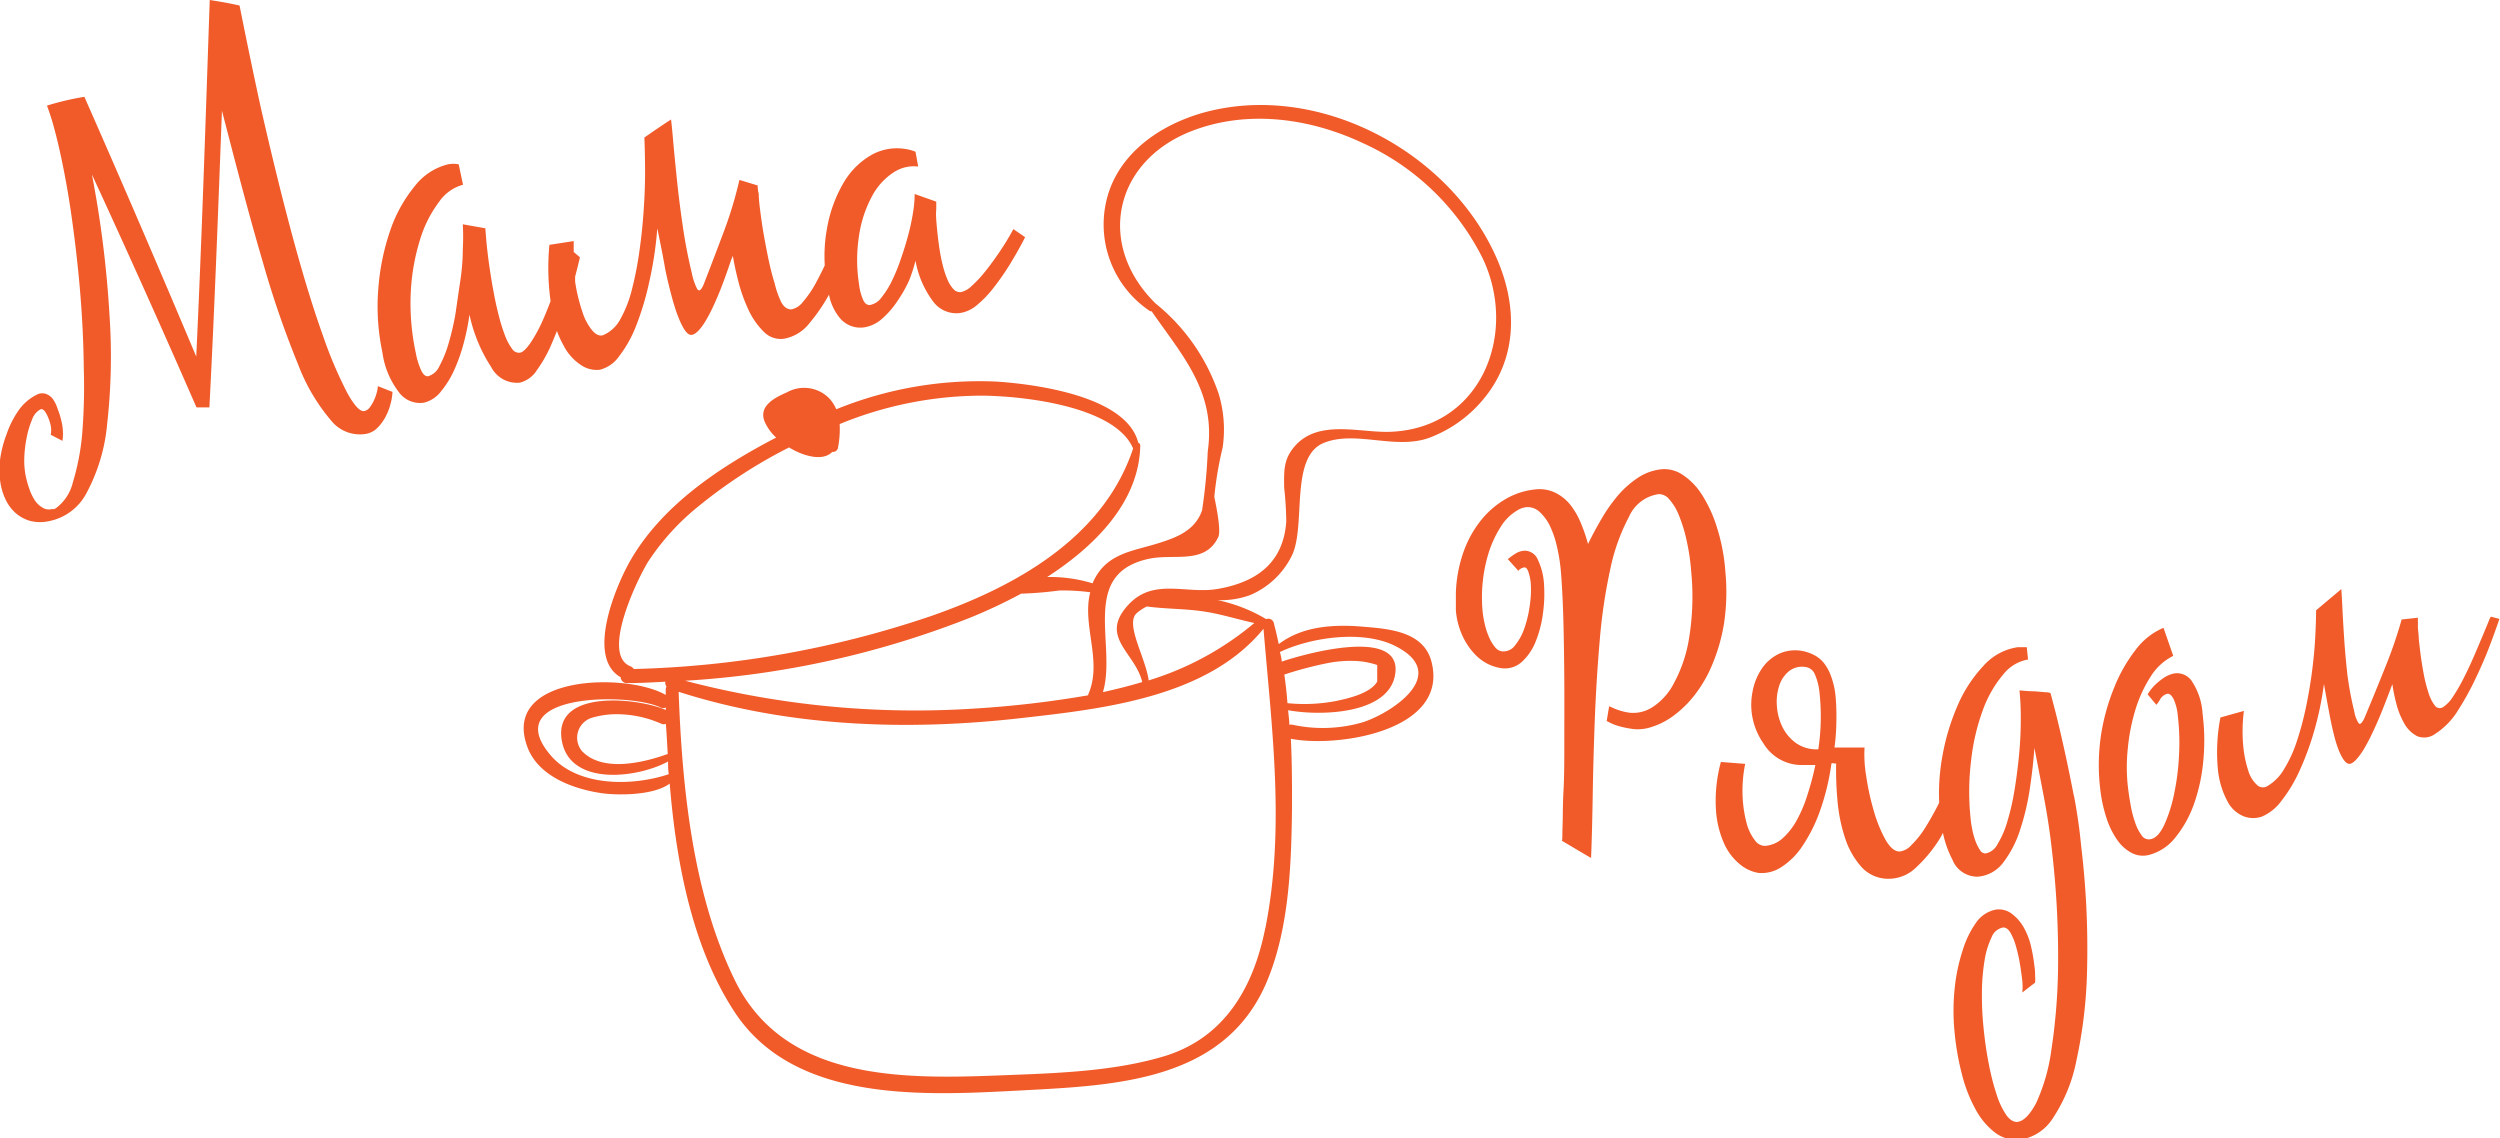 <svg id="Слой_1" data-name="Слой 1" xmlns="http://www.w3.org/2000/svg" viewBox="0 0 213 97"><defs><style>.cls-1{fill:#f15a29;}</style></defs><title>1</title><path class="cls-1" d="M116.2,53.4c-2.52-.22-5.2-.08-7.25,1.48-.13-.61-.27-1.23-.43-1.83a.48.48,0,0,0-.64-.3,13.51,13.51,0,0,0-4.15-1.62,7.27,7.27,0,0,0,2.81-.44,7,7,0,0,0,3.51-3.32c1.27-2.53-.22-8.45,2.75-9.64,2.71-1.09,6.11.63,9-.44a11,11,0,0,0,4.7-3.42c2.8-3.46,2.76-7.84,1.05-11.79-3.87-8.94-14.68-14.88-24.28-12.67-3.69.85-7.42,3.07-8.75,6.81A8.87,8.87,0,0,0,98,26.52l.12,0c2.6,3.76,5.51,6.88,4.78,11.94a46.24,46.24,0,0,1-.48,5c-.58,1.77-2.26,2.36-3.72,2.82-2.23.7-4.44.85-5.56,3.29l-.05.13a12.55,12.55,0,0,0-3.87-.54c4.17-2.7,7.84-6.45,7.93-11.2a.25.25,0,0,0-.17-.24c-1-4-8.86-5-12.11-5.21a32.38,32.38,0,0,0-13.62,2.36,3.13,3.13,0,0,0-.67-1,3,3,0,0,0-3.52-.45c-1,.44-2.43,1.13-1.93,2.46a4,4,0,0,0,1,1.4C61.35,39.77,56.47,43,53.74,47.7c-1.25,2.15-3.85,8.3-.86,10a.53.53,0,0,0,.57.5c1.08,0,2.16-.06,3.24-.12a.49.49,0,0,0,.1.41.52.52,0,0,0-.07.27c0,.15,0,.3,0,.45-3.26-1.91-14-1.76-11.81,4.37.9,2.55,3.93,3.65,6.37,4,1.13.17,4.35.25,5.78-.82.56,6.92,2,14.17,5.6,19.57,5.15,7.7,16.25,7,24.42,6.57s17.44-.82,20.94-9.47c1.84-4.54,2-9.84,2.06-14.66,0-1.93,0-3.88-.1-5.83,3.9.79,13.64-.65,11.95-6.68C121.22,53.82,118.38,53.58,116.2,53.4Zm-9.33-.32a25.63,25.63,0,0,1-9,4.89c-.28-2-2.06-4.85-1-5.75a4.16,4.16,0,0,1,.84-.55c1.66.23,3.34.18,5,.45C104.1,52.34,105.47,52.78,106.87,53.08ZM97.93,47.6c2.14-.44,4.75.52,5.87-1.85.29-.62-.34-3.36-.34-3.43a30.09,30.09,0,0,1,.71-4.19,10.51,10.51,0,0,0-.34-4.58,16.83,16.83,0,0,0-5.37-7.69c-5.09-5-3.56-12.11,3.06-14.69,4.71-1.83,10-1.13,14.55,1A21.17,21.17,0,0,1,126.32,22c3.06,6.43-.12,14.5-7.87,14.79-2.6.1-6.17-1.12-8.19,1.29-.93,1.11-.86,2.1-.85,3.46a28.48,28.48,0,0,1,.18,2.9c-.25,3.5-2.5,5.16-5.86,5.74-2.7.46-5.5-1-7.65,1.41-2.44,2.71.64,4,1.24,6.52-1.1.33-2.22.61-3.35.86C95.17,54.93,91.93,48.85,97.93,47.6Zm-7.67,2.71a17.84,17.84,0,0,1,2.63.15c-.73,2.84,1.08,5.9-.18,8.72,0,0,0,0,0,.06a87.81,87.81,0,0,1-9.53,1.12A77.35,77.35,0,0,1,58.37,58a78.81,78.81,0,0,0,24.15-5.32A43.89,43.89,0,0,0,87,50.58,31.36,31.36,0,0,0,90.25,50.31ZM56.89,64.24c-2.12.76-5.54,1.57-7.29-.23a1.78,1.78,0,0,1,.87-2.87,7.5,7.5,0,0,1,2-.29,9.43,9.43,0,0,1,3.89.82.48.48,0,0,0,.37,0C56.8,62.52,56.84,63.37,56.89,64.24Zm-9.94.15C42.28,59,53.75,59,56.28,60.28a.56.56,0,0,0,.45,0c0,.07,0,.14,0,.21h0c-2.24-1-9.6-1.87-8.87,2.57.65,3.94,6.38,3.27,9.06,1.82,0,.36,0,.72.06,1.08C53.89,67,49.25,67.05,46.95,64.39ZM54,57a.62.62,0,0,0-.28-.23c-2.6-1,.72-7.68,1.51-8.93a20.53,20.53,0,0,1,4.3-4.72,42.66,42.66,0,0,1,7.7-5,6.6,6.6,0,0,0,.82.43c.84.36,2.14.69,2.86-.05a.43.43,0,0,0,.49-.37,8.43,8.43,0,0,0,.14-2,32,32,0,0,1,12-2.42c3.29,0,11.44.81,13,4.5C94,45.91,86.32,50.07,79.2,52.53A85.15,85.15,0,0,1,54,57Zm53.8,22.08c-1,5.06-3.48,9.38-8.67,10.93-4.07,1.21-8.61,1.41-12.83,1.57-8.61.34-19.25.87-23.66-8C59,76.18,58.11,67,57.82,58.94c9.36,3,19.49,3.35,29.19,2.24,7-.79,15.89-1.77,20.64-7.61C108.36,62.06,109.5,70.6,107.81,79.07Zm1.6-21.6h0a31.34,31.34,0,0,1,3.8-1,10,10,0,0,1,2.41-.16,6.64,6.64,0,0,1,1.73.34q0,.7,0,1.41c-.58,1-2.44,1.43-3.48,1.65a14.37,14.37,0,0,1-4.17.19Q109.6,58.66,109.42,57.46ZM116,61.57a12.19,12.19,0,0,1-5.87.18.65.65,0,0,0-.28,0c0-.41-.07-.82-.1-1.24,2.64.5,8.77.41,9.14-3.23.4-3.91-8-1.49-9.69-.91,0-.27-.09-.55-.15-.82,2.71-1.28,7.09-1.88,9.81-.52C123.78,57.5,118.29,60.9,116,61.57ZM32.11,33.41a4,4,0,0,1-.24.68,3.34,3.34,0,0,1-.35.6.79.79,0,0,1-.47.33c-.36.08-.85-.44-1.46-1.54a36,36,0,0,1-2.09-4.93Q26.32,25.27,25,20.42T22.23,9.21Q21.37,5.29,20.41.47c-1-.22-1.53-.31-2.54-.47-.35,10.13-.67,20.25-1.15,30.38Q12.05,19.28,7.19,8.25A22.78,22.78,0,0,0,4,9q.3.78.56,1.72t.5,2c.39,1.73.75,3.67,1.05,5.8s.55,4.3.73,6.5.28,4.35.3,6.42A50.16,50.16,0,0,1,7,37a20.21,20.21,0,0,1-.79,4.09A3.85,3.85,0,0,1,4.8,43.27a.49.49,0,0,1-.21.11l-.2,0a1,1,0,0,1-.75-.12A2.05,2.05,0,0,1,3,42.68a4.31,4.31,0,0,1-.49-1,8,8,0,0,1-.33-1.19A6.65,6.65,0,0,1,2.07,39a10.57,10.57,0,0,1,.21-1.75,7.66,7.66,0,0,1,.46-1.52,1.55,1.55,0,0,1,.7-.85q.25-.11.51.37a3.93,3.93,0,0,1,.37,1,2,2,0,0,1,0,.79l1,.52a4.28,4.28,0,0,0-.09-1.69,6.07,6.07,0,0,0-.31-1A3.17,3.17,0,0,0,4.51,34a1.37,1.37,0,0,0-.62-.45,1,1,0,0,0-.76.08A4.15,4.15,0,0,0,1.56,35a8,8,0,0,0-1,2A9.62,9.62,0,0,0,0,39.21a7.05,7.05,0,0,0,.06,2.06,5.27,5.27,0,0,0,.43,1.32,3.59,3.59,0,0,0,.82,1.1,3.22,3.22,0,0,0,1.25.69,3.55,3.55,0,0,0,1.71,0,4.6,4.6,0,0,0,3.1-2.37,15.36,15.36,0,0,0,1.76-5.89,51.81,51.81,0,0,0,.2-9.26,91.14,91.14,0,0,0-1.5-12q4.56,9.88,8.91,19.85l1.1,0c.44-8.42.75-16.85,1.07-25.28,1.12,4.32,2.23,8.64,3.49,12.92a81.89,81.89,0,0,0,3,8.7,16.17,16.17,0,0,0,2.82,4.79,3.14,3.14,0,0,0,2.94,1.13,1.83,1.83,0,0,0,1-.52,4,4,0,0,0,.69-.94,5,5,0,0,0,.43-1.12,4.71,4.71,0,0,0,.16-1l-1.25-.49A2,2,0,0,1,32.11,33.41Zm13.6-1.83A11.11,11.11,0,0,0,47,29.29c.15-.34.3-.71.45-1.09A8.06,8.06,0,0,0,48,29.4a4.35,4.35,0,0,0,1.56,1.74,2.35,2.35,0,0,0,1.56.36,2.87,2.87,0,0,0,1.63-1.15,10.24,10.24,0,0,0,1.45-2.6A24.06,24.06,0,0,0,55.32,24,30.54,30.54,0,0,0,56,19.45q.15.72.33,1.62T56.69,23q.21,1,.47,2t.54,1.78c.41,1.08.77,1.66,1.09,1.74s.72-.24,1.22-1a13.22,13.22,0,0,0,.8-1.51q.4-.87.71-1.69t.55-1.52c.16-.47.28-.82.37-1q.14.88.46,2.15a13.47,13.47,0,0,0,.86,2.42,6.34,6.34,0,0,0,1.31,1.89,2,2,0,0,0,1.78.59A3.56,3.56,0,0,0,69,27.49a14.53,14.53,0,0,0,1.63-2.39,4.38,4.38,0,0,0,1,2.08,2.26,2.26,0,0,0,2,.71,3,3,0,0,0,1.54-.75,7.33,7.33,0,0,0,1.27-1.46,11.23,11.23,0,0,0,1-1.75A12.34,12.34,0,0,0,78,22.21a8.2,8.2,0,0,0,1.49,3.46,2.46,2.46,0,0,0,2.3,1A2.88,2.88,0,0,0,83.23,26a9.36,9.36,0,0,0,1.43-1.49,21.71,21.71,0,0,0,1.39-2c.45-.74.89-1.51,1.29-2.3l-1-.69q-.51.95-1.13,1.87c-.42.62-.83,1.19-1.24,1.7a9.84,9.84,0,0,1-1.18,1.27,1.87,1.87,0,0,1-.93.53.76.76,0,0,1-.64-.27,2.85,2.85,0,0,1-.5-.81,7.81,7.81,0,0,1-.39-1.18q-.17-.66-.28-1.39t-.17-1.3q-.07-.65-.11-1.19t0-.95q0-.41,0-.62l-1.84-.65a9.91,9.91,0,0,1-.13,1.52,18.34,18.34,0,0,1-.4,1.9q-.26,1-.61,2A15.56,15.56,0,0,1,76,23.91a7.51,7.51,0,0,1-.9,1.44,1.56,1.56,0,0,1-1,.64c-.23,0-.41-.12-.56-.44a4.52,4.52,0,0,1-.34-1.26,13.44,13.44,0,0,1,0-4.28,10.19,10.19,0,0,1,1.11-3.32,5.48,5.48,0,0,1,1.82-2,3.12,3.12,0,0,1,2.1-.5L78,12.93a3.54,3.54,0,0,0-.89-.24,4.41,4.41,0,0,0-2.91.54,6.5,6.5,0,0,0-2.35,2.38,11.6,11.6,0,0,0-1.38,3.8,13.13,13.13,0,0,0-.2,3.2c-.27.58-.56,1.14-.85,1.67a9,9,0,0,1-1,1.43,1.65,1.65,0,0,1-1,.65c-.31,0-.59-.15-.84-.58A7.65,7.65,0,0,1,66,24.14q-.31-1-.56-2.22T65,19.57q-.12-.76-.21-1.46c-.06-.46-.11-.87-.13-1.19s0-.4-.06-.58a4.61,4.61,0,0,1-.05-.54L63,15.33a34.46,34.46,0,0,1-1.31,4.35q-.82,2.19-1.74,4.56c-.22.51-.4.63-.56.36a5.29,5.29,0,0,1-.45-1.34c-.29-1.21-.56-2.55-.77-4s-.38-2.8-.51-4.08-.24-2.39-.32-3.32-.14-1.49-.17-1.68c-.91.6-1.37.91-2.27,1.54q.05,1.11.06,2.71t-.11,3.35q-.11,1.75-.36,3.53a29.23,29.23,0,0,1-.64,3.31,10.19,10.19,0,0,1-1,2.58,3,3,0,0,1-1.45,1.35c-.27.1-.58,0-.9-.35a4.63,4.63,0,0,1-.87-1.6A14.78,14.78,0,0,1,49,24c0-.14,0-.29,0-.43.14-.54.28-1.08.41-1.65l-.53-.45c0-.31,0-.61,0-.93l-2.07.32a20.84,20.84,0,0,0,.1,4.8c-.21.55-.42,1.08-.63,1.55a12.63,12.63,0,0,1-1.08,2q-.53.77-.89.84a.7.7,0,0,1-.68-.33,4.47,4.47,0,0,1-.59-1.1,13.78,13.78,0,0,1-.51-1.6q-.24-.9-.43-1.9t-.31-1.79q-.14-.9-.23-1.65t-.14-1.34l-.07-.89-1.92-.34a19,19,0,0,1,0,2.13q0,1.27-.21,2.67t-.41,2.81a22.55,22.55,0,0,1-.6,2.57,9.58,9.58,0,0,1-.77,1.9,1.54,1.54,0,0,1-.94.86q-.34.07-.61-.48a6.3,6.3,0,0,1-.46-1.48A20,20,0,0,1,35,24.86a18,18,0,0,1,.79-4.45,10.31,10.31,0,0,1,1.61-3.2,3.64,3.64,0,0,1,2.05-1.47L39.08,14a2.39,2.39,0,0,0-.91,0,5.16,5.16,0,0,0-2.85,1.88,12.13,12.13,0,0,0-2.09,3.81,19.66,19.66,0,0,0-1,4.94,18.72,18.72,0,0,0,.35,5.38,7.09,7.09,0,0,0,1.53,3.56,2.22,2.22,0,0,0,2,.74,2.62,2.62,0,0,0,1.49-1,7.92,7.92,0,0,0,1.15-1.9,14.82,14.82,0,0,0,.8-2.34A19.5,19.5,0,0,0,40,26.8a13.16,13.16,0,0,0,1.86,4.49,2.46,2.46,0,0,0,2.44,1.31A2.43,2.43,0,0,0,45.71,31.59ZM147,48.69a16.1,16.1,0,0,0-.71-3.73A11.45,11.45,0,0,0,145,42.14a5.62,5.62,0,0,0-1.66-1.7,2.78,2.78,0,0,0-1.78-.46,4.49,4.49,0,0,0-2,.72,8.14,8.14,0,0,0-1.69,1.49,13.31,13.31,0,0,0-1.41,2q-.64,1.08-1.16,2.16a14.07,14.07,0,0,0-.63-1.83,6.5,6.5,0,0,0-.91-1.55,3.82,3.82,0,0,0-1.27-1,3.1,3.1,0,0,0-1.7-.27,6.24,6.24,0,0,0-2.46.79,7.51,7.51,0,0,0-2.11,1.79,9.24,9.24,0,0,0-1.51,2.69,11.58,11.58,0,0,0-.67,3.55q0,.42,0,.79t0,.7a6.46,6.46,0,0,0,.58,2.2,5.8,5.8,0,0,0,1,1.49,4.06,4.06,0,0,0,1.13.86,3.83,3.83,0,0,0,1,.34,2.16,2.16,0,0,0,1.87-.47,4.65,4.65,0,0,0,1.23-1.8,9.6,9.6,0,0,0,.62-2.46,11.8,11.8,0,0,0,.08-2.38,5.55,5.55,0,0,0-.52-2.09,1.22,1.22,0,0,0-1.11-.78,1.54,1.54,0,0,0-.77.23,4.8,4.8,0,0,0-.68.49l.9,1a.41.41,0,0,1,.17-.17.79.79,0,0,1,.35-.13c.14,0,.26.15.35.45a4,4,0,0,1,.18.89,8.65,8.65,0,0,1-.07,1.81,9.92,9.92,0,0,1-.46,2,4.67,4.67,0,0,1-.82,1.51,1.21,1.21,0,0,1-1.13.49.92.92,0,0,1-.56-.35,3.35,3.35,0,0,1-.49-.8,6,6,0,0,1-.37-1.09,8.75,8.75,0,0,1-.21-1.24,12.87,12.87,0,0,1,.53-4.93,9.29,9.29,0,0,1,1-2.16,4.11,4.11,0,0,1,1.46-1.45,1.79,1.79,0,0,1,.74-.26,1.49,1.49,0,0,1,1.12.39A4,4,0,0,1,132,44.7a8.22,8.22,0,0,1,.65,1.86,15.2,15.2,0,0,1,.35,2.26c.1,1.29.17,2.75.21,4.4s.06,3.31.07,5,0,3.32,0,4.91,0,3-.07,4.25-.05,2.26-.08,3,0,1.19-.06,1.25c1,.59,1.49.89,2.49,1.47q.09-2.29.14-5.4t.18-6.47q.13-3.36.42-6.71a46,46,0,0,1,.89-6,16.68,16.68,0,0,1,1.6-4.49,3.27,3.27,0,0,1,2.52-1.93,1.13,1.13,0,0,1,.91.44,4.65,4.65,0,0,1,.83,1.38,13,13,0,0,1,.65,2.13,18.41,18.41,0,0,1,.39,2.64,22,22,0,0,1-.2,5.8,12,12,0,0,1-1.31,3.79,5.24,5.24,0,0,1-1.84,2,3,3,0,0,1-1.83.45,4.58,4.58,0,0,1-.76-.15,6,6,0,0,1-.58-.2l-.47-.21-.21,1.26c.13.07.31.16.53.26a5.38,5.38,0,0,0,.71.23,8.55,8.55,0,0,0,1.08.2,3.68,3.68,0,0,0,1.5-.18,6.3,6.3,0,0,0,1.82-.92,9.16,9.16,0,0,0,1.82-1.76,11.16,11.16,0,0,0,1.54-2.65,15.5,15.5,0,0,0,1-3.51A18.16,18.16,0,0,0,147,48.69Zm29.69,19.1q-.43-2.22-.86-4.15t-.77-3.24q-.34-1.31-.36-1.35a1,1,0,0,0-.42-.07l-.9-.08q-.5,0-1.32-.08a23.5,23.5,0,0,1,.11,2.54q0,1.45-.15,3t-.39,3a20.53,20.53,0,0,1-.61,2.65,7.79,7.79,0,0,1-.83,1.91,1.46,1.46,0,0,1-1,.79.53.53,0,0,1-.5-.29,3.9,3.9,0,0,1-.39-.79,6.23,6.23,0,0,1-.27-1q-.1-.5-.13-.85a22,22,0,0,1,.05-5.08,18.06,18.06,0,0,1,1-4.23,9.91,9.91,0,0,1,1.72-3,3.45,3.45,0,0,1,2.12-1.28l-.11-1.05-.38,0-.38,0A4.84,4.84,0,0,0,169,56.72a11.61,11.61,0,0,0-2.22,3.41,19.17,19.17,0,0,0-1.31,4.42,17.55,17.55,0,0,0-.25,3.84l-.24.47q-.49.93-1,1.74A7.88,7.88,0,0,1,162.85,72a1.61,1.61,0,0,1-1,.55c-.43,0-.84-.35-1.23-1.05a11.86,11.86,0,0,1-1-2.51,21.64,21.64,0,0,1-.63-2.94,10.67,10.67,0,0,1-.13-2.36c-1,0-1.54,0-2.56,0a19,19,0,0,0,.16-2.32,19.36,19.36,0,0,0-.07-2.06A6.81,6.81,0,0,0,156,57.6a3.92,3.92,0,0,0-.58-1.08,2.55,2.55,0,0,0-.73-.64,3.61,3.61,0,0,0-.81-.34,3.34,3.34,0,0,0-2.19.11,3.65,3.65,0,0,0-1.55,1.27,5.11,5.11,0,0,0-.82,2,5.66,5.66,0,0,0,0,2.26,5.78,5.78,0,0,0,.92,2.15,3.8,3.8,0,0,0,3.22,1.85q.58,0,1.21,0A24,24,0,0,1,154,67.7a11.48,11.48,0,0,1-.92,2.19,5.79,5.79,0,0,1-1.22,1.55,2.5,2.5,0,0,1-1.49.63,1.07,1.07,0,0,1-.87-.5,4.07,4.07,0,0,1-.7-1.48,10.61,10.61,0,0,1-.33-2.23,11.46,11.46,0,0,1,.22-2.78l-2.07-.16A12.61,12.61,0,0,0,146.2,69a8.3,8.3,0,0,0,.7,2.88,4.76,4.76,0,0,0,1.37,1.78,3.28,3.28,0,0,0,1.54.71,3,3,0,0,0,1.89-.45,6.07,6.07,0,0,0,1.82-1.77,13.18,13.18,0,0,0,1.52-3,20.26,20.26,0,0,0,1-4.11.38.38,0,0,1,.2,0,.38.38,0,0,0,.2,0,28.27,28.27,0,0,0,.11,3.13,13.91,13.91,0,0,0,.64,3.2,6.87,6.87,0,0,0,1.41,2.5,3.07,3.07,0,0,0,2.37,1,3.34,3.34,0,0,0,2.32-1,11.86,11.86,0,0,0,2-2.45c.09-.15.17-.31.25-.46a8.65,8.65,0,0,0,.81,2.29,2.27,2.27,0,0,0,2.19,1.44,3,3,0,0,0,2.15-1.22,9.17,9.17,0,0,0,1.42-2.76,20.85,20.85,0,0,0,.83-3.51q.28-1.86.39-3.48.35,1.78.8,4.14t.69,4.55a78.45,78.45,0,0,1,.53,9.79,50.64,50.64,0,0,1-.57,7.23,16,16,0,0,1-1.29,4.53c-.53,1-1.08,1.58-1.63,1.63-.31,0-.61-.16-.91-.57a6.52,6.52,0,0,1-.82-1.71,20.61,20.61,0,0,1-.67-2.59q-.3-1.48-.47-3.24a26.68,26.68,0,0,1-.13-2.93,17.31,17.31,0,0,1,.22-2.69,7.2,7.2,0,0,1,.6-2,1.31,1.31,0,0,1,1-.84c.21,0,.41.12.6.43a5,5,0,0,1,.48,1.17,13.39,13.39,0,0,1,.34,1.52c.09.54.15,1,.2,1.42a4.8,4.8,0,0,1,0,1l1.09-.84a3.17,3.17,0,0,0,0-.58c0-.24,0-.52-.06-.84a13.64,13.64,0,0,0-.29-1.68,6,6,0,0,0-.61-1.59,3.9,3.9,0,0,0-1-1.16,1.83,1.83,0,0,0-1.4-.37,2.69,2.69,0,0,0-1.69,1.14A8.29,8.29,0,0,0,167.21,81a15.45,15.45,0,0,0-.68,3.29,18.45,18.45,0,0,0,0,3.65,22.38,22.38,0,0,0,.62,3.56,12.37,12.37,0,0,0,1.16,3,6.18,6.18,0,0,0,1.67,2,3.06,3.06,0,0,0,2.14.6,4,4,0,0,0,2.79-1.84,13.59,13.59,0,0,0,2-4.9,40.12,40.12,0,0,0,.91-7.79,73.13,73.13,0,0,0-.51-10.53Q177.12,70,176.7,67.78Zm-21.78-3.95a3,3,0,0,1-1.9-.54,3.69,3.69,0,0,1-1.16-1.39,4.76,4.76,0,0,1-.46-1.77,4.42,4.42,0,0,1,.2-1.72,2.66,2.66,0,0,1,.85-1.25,1.81,1.81,0,0,1,1.5-.32,1,1,0,0,1,.69.61,5.09,5.09,0,0,1,.4,1.64A18.56,18.56,0,0,1,154.92,63.84ZM186.72,58a1.52,1.52,0,0,0-1.49-.62,2.41,2.41,0,0,0-.84.35,5.25,5.25,0,0,0-.68.53,4,4,0,0,0-.49.54,3.41,3.41,0,0,0-.24.36l.74.89a2.71,2.71,0,0,0,.31-.44,1,1,0,0,1,.62-.5q.25-.05.51.39a4.16,4.16,0,0,1,.39,1.5,19.17,19.17,0,0,1,.1,3.39,20.48,20.48,0,0,1-.43,3.32,12.26,12.26,0,0,1-.83,2.58c-.33.7-.7,1.1-1.12,1.2a.72.72,0,0,1-.79-.3,3.88,3.88,0,0,1-.56-1.09,9.33,9.33,0,0,1-.39-1.51q-.15-.83-.24-1.61a15.15,15.15,0,0,1,0-3.22,16.6,16.6,0,0,1,.64-3.27,11.16,11.16,0,0,1,1.29-2.82,4.77,4.77,0,0,1,1.94-1.79l-.83-2.39a5.77,5.77,0,0,0-2.36,1.86,13,13,0,0,0-1.84,3.23A17.81,17.81,0,0,0,179,62.68a17.19,17.19,0,0,0-.07,4.46,12.45,12.45,0,0,0,.55,2.58,7,7,0,0,0,.94,1.89,3.44,3.44,0,0,0,1.24,1.08,2.06,2.06,0,0,0,1.43.15,4.2,4.2,0,0,0,2.26-1.5,9.54,9.54,0,0,0,1.58-2.85,15,15,0,0,0,.79-3.67,17.86,17.86,0,0,0-.06-4A5.6,5.6,0,0,0,186.72,58Zm25.5-5.46a2.41,2.41,0,0,0-.2.43l-.51,1.23q-.32.76-.72,1.69t-.85,1.82a14.94,14.94,0,0,1-.91,1.59,3,3,0,0,1-.87.94.51.51,0,0,1-.72-.14A3.39,3.39,0,0,1,206.9,59a12.48,12.48,0,0,1-.41-1.63q-.17-.92-.28-1.79-.07-.59-.13-1.13c0-.36-.06-.68-.07-.93s0-.32,0-.46a3.12,3.12,0,0,1,0-.43l-1.39.15a37.9,37.9,0,0,1-1.37,4q-.83,2.08-1.78,4.35c-.22.49-.4.65-.53.47a2.88,2.88,0,0,1-.36-1A28.72,28.72,0,0,1,200,57.5q-.19-1.72-.29-3.28t-.15-2.68q-.06-1.13-.08-1.35L197.33,52q0,.92-.07,2.26T197,57.09q-.19,1.5-.51,3.06a26.64,26.64,0,0,1-.78,2.95,11,11,0,0,1-1.1,2.42A4,4,0,0,1,193.14,67a.72.72,0,0,1-.85-.13,2.7,2.7,0,0,1-.74-1.22,9.67,9.67,0,0,1-.43-2.14,13.63,13.63,0,0,1,.06-2.94l-2,.56a15.49,15.49,0,0,0-.21,4.46,7.15,7.15,0,0,0,.84,2.74,2.68,2.68,0,0,0,1.41,1.24,2.25,2.25,0,0,0,1.5,0,4,4,0,0,0,1.65-1.33,12.22,12.22,0,0,0,1.54-2.55,24.26,24.26,0,0,0,1.26-3.42,26.93,26.93,0,0,0,.83-4q.1.57.23,1.28T198.5,61q.15.79.34,1.56a11.19,11.19,0,0,0,.42,1.36c.33.8.64,1.18.93,1.16s.68-.42,1.17-1.18a17.1,17.1,0,0,0,.8-1.52q.4-.85.72-1.64c.21-.52.4-1,.57-1.45s.29-.77.38-1a14,14,0,0,0,.33,1.63,6.73,6.73,0,0,0,.68,1.71,2.65,2.65,0,0,0,1.1,1.09,1.59,1.59,0,0,0,1.56-.21,6.25,6.25,0,0,0,1.93-2A24.33,24.33,0,0,0,211,57.64q.71-1.5,1.21-2.85c.34-.9.58-1.59.74-2.06Z"/></svg>